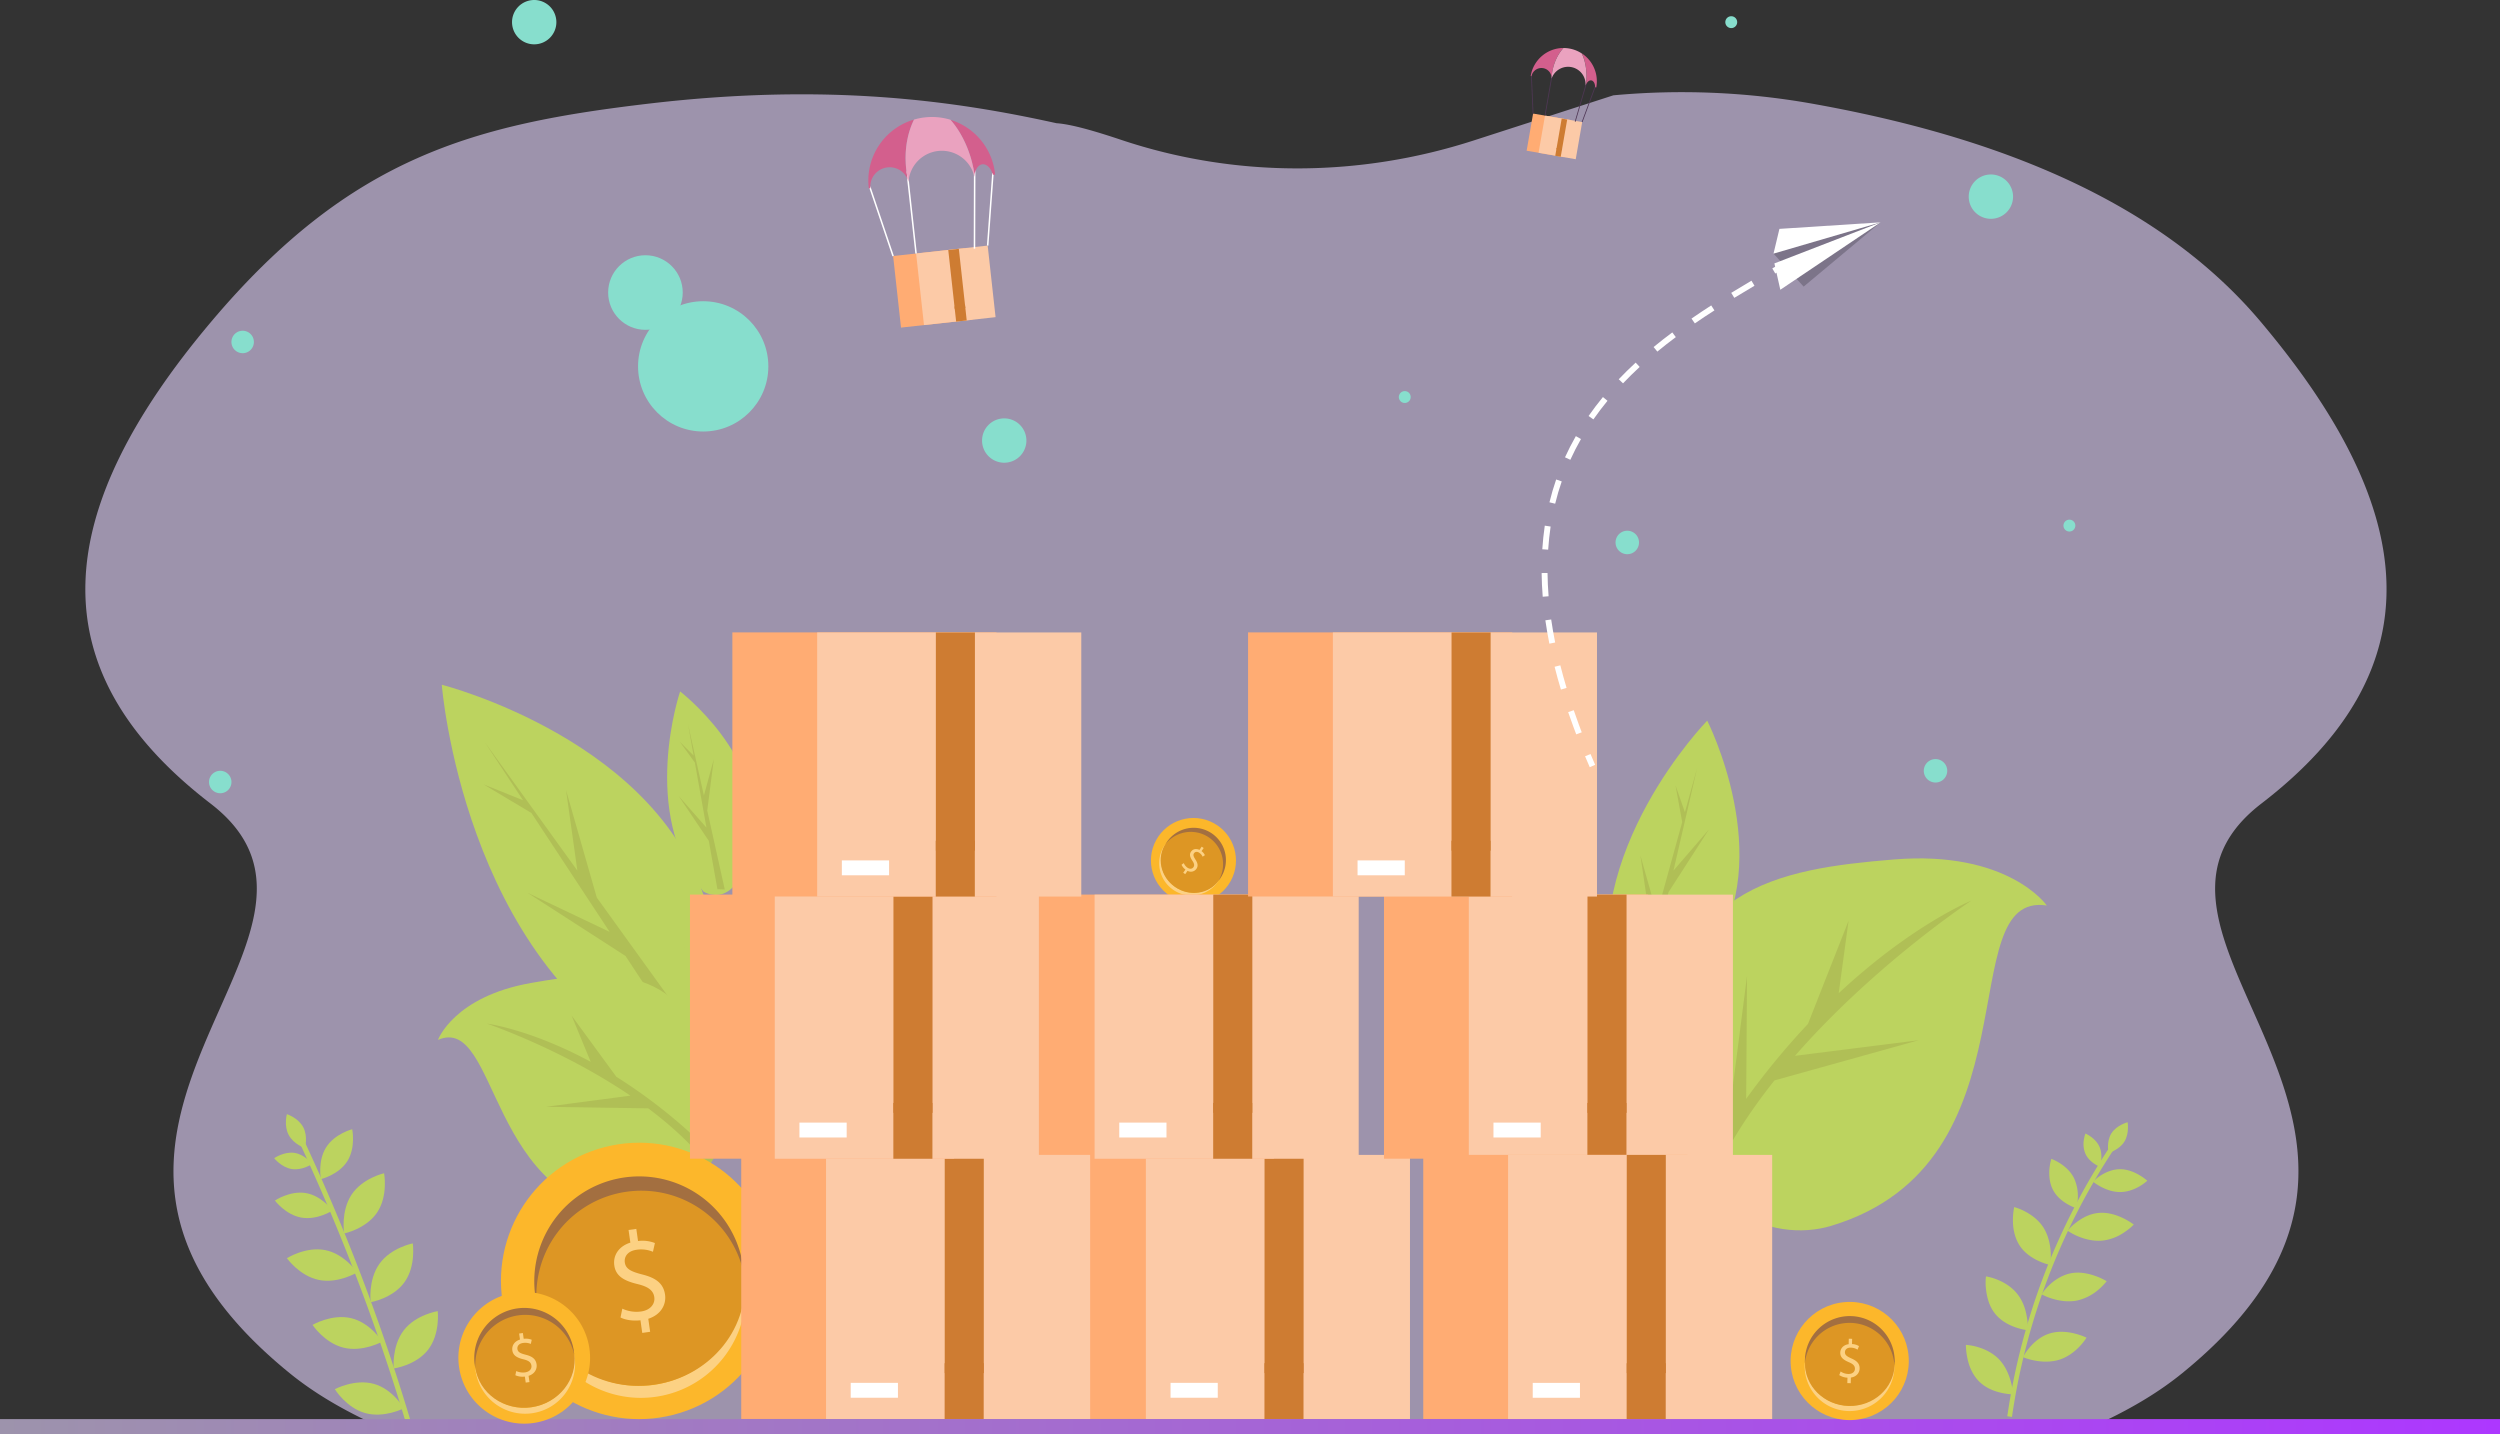 <svg xmlns="http://www.w3.org/2000/svg" xmlns:xlink="http://www.w3.org/1999/xlink" viewBox="0 0 2005.14 1150.17"><rect x="0" y="0" width="2005.14" height="1150.17" fill="#333333" stroke="none"/><defs><style>.cls-1{fill:#9d93ac;}.cls-2{fill:#bcd35f;}.cls-3{fill:#b0bf56;}.cls-4{fill:url(#linear-gradient);}.cls-5{fill:#fcb72b;}.cls-6{fill:#fcd183;}.cls-7{fill:#dd9624;}.cls-8{fill:#a36f40;}.cls-9{fill:#ffac73;}.cls-10{fill:#fccaa7;}.cls-11{fill:#fff;}.cls-12{fill:#ce7c32;}.cls-13{fill:#7c7489;}.cls-14{fill:#87decd;}.cls-15{fill:#4e3654;}.cls-16{fill:#d35f8d;}.cls-17{fill:#eaa2bf;}</style><linearGradient id="linear-gradient" y1="1144.18" x2="2005.14" y2="1144.18" gradientUnits="userSpaceOnUse"><stop offset="0" stop-color="#9d93ac"/><stop offset="1" stop-color="#ad37ff"/></linearGradient></defs><g id="katman_2" data-name="katman 2"><g id="Layer_1" data-name="Layer 1"><g id="prising"><path class="cls-1" d="M1294,76.46a597,597,0,0,1,158.33,6.48c126.86,22.54,270.89,68.47,360.62,174.82,128.7,152.49,140.65,279.17,1,386.59-139.83,107.19,176.25,261.76-63.53,456.9-17.78,14.51-39,27.37-63.35,38.92l-.17,0H295.73l-.17,0c-24.37-11.55-45.57-24.41-63.36-38.92-239.78-195.14,76.3-349.71-63.52-456.9C29,536.93,40.92,410.25,169.63,257.76,281.18,125.56,380.07,99.51,522.14,82.91c143.75-16.74,246-1.6,325.23,15.92,11.64.77,30.37,6.15,51.94,13.37,91.59,30.64,190.74,30.18,282.63.48Z"/><path class="cls-1" d="M1779.43,1140.21H1563.22a5.71,5.71,0,0,1,1.24-.57Z"/><path class="cls-1" d="M238.43,1139.64a5.71,5.71,0,0,1,1.24.57H23.47Z"/><path class="cls-1" d="M806.91,133a13,13,0,0,0,1.8,1,9.68,9.68,0,0,1-1.8-.45Z"/><path class="cls-2" d="M564.2,715.05c-51.81-63-18.7-160.46-18.7-160.46s67.94,52.1,57.94,116S564.2,715.05,564.2,715.05Z"/><polygon class="cls-3" points="564.57 638.09 551.79 580.63 556.32 606.03 545.12 594.78 557.32 611.63 566.61 663.8 544.3 638.42 568.5 674.39 575.41 713.2 581.31 713.39 567.25 650.16 572.52 608.91 564.57 638.09"/><path class="cls-2" d="M1468.45,983.27c168.38-50.47,95.53-268.92,173.22-257,0,0-30.82-44.48-122.8-36.92s-184.72,22.44-178.38,163.27C1346,974.24,1422.66,997,1468.45,983.27Z"/><path class="cls-3" d="M1439.7,846.82c64.45-73.72,141.48-124.48,141.48-124.48s-47.43,19.18-106.45,74.31l7.93-58.15-32.58,82.74a595.92,595.92,0,0,0-49.55,60.1l.69-98.6-15.45,120c-8,12.07-15.9,24.8-23.63,38.39l9.4,9.19c12.68-29.55,31.06-57.8,51.69-83.77l115.7-32.23Z"/><path class="cls-2" d="M527.78,850.9C371.66,770.23,354.33,549.21,354.33,549.21s178.77,45.34,213.34,180.4S527.78,850.9,527.78,850.9Z"/><path class="cls-2" d="M1294,798c-28.19-114,75.28-220,75.28-220s55.91,109.82,3.25,186.65S1294,798,1294,798Z"/><polygon class="cls-3" points="1342.23 698.22 1361.29 615.66 1351.4 651.46 1343.84 629.9 1349.22 659.36 1328.93 732.88 1315.69 686.07 1324.81 747.81 1309.71 802.5 1317.26 806.41 1338.23 715.56 1370.66 665.26 1342.23 698.22"/><polygon class="cls-3" points="463.07 698.26 388.92 595.4 419.48 641.83 387.75 629.08 426.22 652.07 488.98 747.43 423.23 716.16 501.72 766.78 548.4 837.7 560.25 833.06 478.65 719.87 454 633.76 463.07 698.26"/><path class="cls-2" d="M1613.71,1136.44l-3.75-.53a530.19,530.19,0,0,1,82.12-215.86l3.16,2.09A526.24,526.24,0,0,0,1613.71,1136.44Z"/><path class="cls-2" d="M1701.17,956.07c-12,.41-22.42-8.3-22.42-8.3a36.49,36.49,0,0,1,6.14-5c3.92-2.47,9.33-4.94,15.33-5s11.52,2.31,15.52,4.63a42.11,42.11,0,0,1,6.51,4.61S1713.16,955.71,1701.17,956.07Z"/><path class="cls-2" d="M1646.61,954.35c2.84,5.45,7.56,9.09,11.57,11.43a38.64,38.64,0,0,0,7.26,3.31,39.35,39.35,0,0,0,1.08-7.91,34.43,34.43,0,0,0-3-16.16c-5.38-11-18.23-15.56-18.23-15.56a42.34,42.34,0,0,0-1.56,8.31C1643.36,942.64,1643.78,948.9,1646.61,954.35Z"/><path class="cls-2" d="M1672.6,925.3c3.29,7.35,11.67,10.54,11.67,10.54s2.79-8.5-.28-15.83-11.36-10.85-11.36-10.85a26.49,26.49,0,0,0-1.3,5.28A20.33,20.33,0,0,0,1672.6,925.3Z"/><path class="cls-2" d="M1693.41,909.07c-4.24,6.94-2.2,15.67-2.2,15.67s8.58-2.44,12.7-9.15,2.56-15.48,2.56-15.48S1697.79,902.22,1693.41,909.07Z"/><path class="cls-2" d="M1686.58,995c-7.34.76-14.34-1.11-19.61-3.29a47.84,47.84,0,0,1-8.66-4.6,39.25,39.25,0,0,1,7.07-6.73c4.49-3.43,10.76-7,18.21-7.57s14.3,1.82,19.41,4.29a52.4,52.4,0,0,1,8.4,5.06,42.38,42.38,0,0,1-7,5.8A38.58,38.58,0,0,1,1686.58,995Z"/><path class="cls-2" d="M1619.69,998.71c4,6.37,10.34,10.32,15.48,12.69a46.73,46.73,0,0,0,9.26,3.21,54.64,54.64,0,0,0,.38-9.82c-.32-5.72-1.56-13-5.39-19.47s-9.85-10.79-14.86-13.47a43.78,43.78,0,0,0-9.07-3.71,52.88,52.88,0,0,0-1,10.47C1614.42,984.64,1615.65,992.36,1619.69,998.71Z"/><path class="cls-2" d="M1666.37,1043c-7.15,1.54-14.41.38-19.86-1.24a47,47,0,0,1-9.08-3.66,46.11,46.11,0,0,1,6.28-7.45c4.1-3.89,10.13-8.05,17.33-9.43s14.45.33,19.77,2.25a52,52,0,0,1,8.87,4.14,50.32,50.32,0,0,1-6.31,6.53A40,40,0,0,1,1666.37,1043Z"/><path class="cls-2" d="M1600.23,1053.72c4.77,5.94,11.36,9.18,16.74,11a47.47,47.47,0,0,0,9.54,2.23,49.06,49.06,0,0,0-.73-9.84c-.82-5.62-2.78-12.76-7.38-18.79s-10.86-9.69-16.13-11.84a44,44,0,0,0-9.41-2.74,43.38,43.38,0,0,0,.06,10.52C1593.62,1040.31,1595.38,1047.77,1600.23,1053.72Z"/><path class="cls-2" d="M1651.88,1090.5c-7,2.24-14.36,1.8-19.94.74a47.07,47.07,0,0,1-9.4-2.74s7.55-15,21.89-19.12c7.08-2.07,14.33-1.14,19.83.25a52,52,0,0,1,9.25,3.25S1665.73,1086,1651.88,1090.5Z"/><path class="cls-2" d="M1587.15,1107.79c5.3,5.42,12.18,8,17.71,9.26a47.62,47.62,0,0,0,9.72,1.26s-.74-16.62-10.87-27.66c-5.14-5.53-11.88-8.59-17.32-10.2a43.9,43.9,0,0,0-9.63-1.78,53.26,53.26,0,0,0,1.16,10.49C1579.09,1095.07,1581.82,1102.37,1587.15,1107.79Z"/><path class="cls-2" d="M510.27,973.9c-120-4.19-109.75-161.21-159-139.84,0,0,12.67-34.74,74.78-45.69s126-17.17,146.21,77C589.67,946.71,542.91,975,510.27,973.9Z"/><path class="cls-3" d="M494.33,863.61l-35.87-49.05,15.32,37.07C425.21,825.41,390.54,821,390.54,821s59.71,20.21,115.08,57.77l-67.75,8.94,82.06,1.26c18.14,13.59,35.18,29.08,48.68,46.41l4.63-7.7A425.78,425.78,0,0,0,494.33,863.61Z"/><polygon class="cls-2" points="571.05 860.06 534.24 723.55 608.52 907.2 571.05 860.06"/><path class="cls-2" d="M331.6,1147.38l-3.88,1.13a1655.63,1655.63,0,0,0-87-231.06l3.66-1.7A1657.84,1657.84,0,0,1,331.6,1147.38Z"/><path class="cls-2" d="M278.56,931.35c-7,11-21.18,14.37-21.18,14.37s-2.76-14.28,4.1-25.34,21-14.68,21-14.68S285.54,920.32,278.56,931.35Z"/><path class="cls-2" d="M241.7,976.58c12.76,2.24,25-5.66,25-5.66s-8.55-11.83-21.34-14-24.86,6-24.86,6S229,974.32,241.7,976.58Z"/><path class="cls-2" d="M234.08,937.65c8.4,1.3,16.27-4.1,16.27-4.1s-5.75-7.63-14.2-8.87-16.24,4.26-16.24,4.26S225.71,936.34,234.08,937.65Z"/><path class="cls-2" d="M231.55,910.29c3.95,7.49,13,10.57,13,10.57s2.67-9.19-1.33-16.76-13.12-10.49-13.12-10.49S227.54,902.83,231.55,910.29Z"/><path class="cls-2" d="M302.51,972.42c-8.94,13.31-26.48,16.9-26.48,16.9s-2.88-17.6,5.86-31S308.07,941,308.07,941,311.45,959.09,302.51,972.42Z"/><path class="cls-2" d="M255.64,1026.56c15.53,3.23,30.82-6,30.82-6s-10-14.85-25.64-17.91-30.7,6.5-30.7,6.5S240.14,1023.32,255.64,1026.56Z"/><path class="cls-2" d="M324.36,1028.49c-9.41,13-27.06,15.94-27.06,15.94s-2.25-17.69,7-30.74,26.78-16.43,26.78-16.43S333.78,1015.48,324.36,1028.49Z"/><path class="cls-2" d="M275.59,1080.92c15.39,3.79,31-4.86,31-4.86s-9.49-15.2-25-18.83-30.92,5.41-30.92,5.41S260.22,1077.13,275.59,1080.92Z"/><path class="cls-2" d="M343.32,1082.6c-9.83,12.64-27.57,15-27.57,15s-1.65-17.77,8-30.49,27.34-15.51,27.34-15.51S353.19,1069.91,343.32,1082.6Z"/><path class="cls-2" d="M292.79,1133.34c15.27,4.31,31.17-3.81,31.17-3.81S315,1114,299.63,1109.88s-31.06,4.34-31.06,4.34S277.59,1129,292.79,1133.34Z"/><rect class="cls-4" y="1138.19" width="2005.14" height="11.98"/><circle class="cls-5" cx="512.67" cy="1027.35" r="110.83" transform="translate(-240.01 160.31) rotate(-14.44)"/><path class="cls-6" d="M597.39,1025.11a84.19,84.19,0,1,1-166.71,23.71c-.22-1.6-.42-3.21-.54-4.83a84.19,84.19,0,0,0,166.43-23.67C596.9,1021.91,597.17,1023.51,597.39,1025.11Z"/><ellipse class="cls-7" cx="513.35" cy="1032.15" rx="84.05" ry="79.33" transform="translate(-140.23 82.58) rotate(-8.1)"/><path class="cls-8" d="M596,1015.48c.29,2,.51,4,.61,6a84.15,84.15,0,0,0-166.21,23.64c-.46-1.94-.82-3.93-1.11-6A84.19,84.19,0,0,1,596,1015.48Z"/><path class="cls-6" d="M515.12,1069.07l-1.44-10.14c-5.85.72-12.13-.23-16-2.24l1.45-7.07a27,27,0,0,0,15.08,2.26c7.13-1,11.37-5.82,10.56-11.55-.79-5.52-5.19-8.38-13.06-10.34-10.82-2.56-17.8-6.28-19-15-1.19-8.34,3.84-15.51,12.87-18.33l-1.45-10.15,6.23-.88,1.38,9.74A27.22,27.22,0,0,1,525.27,997l-1.57,7a24.54,24.54,0,0,0-13.15-1.62c-7.73,1.11-10,6.14-9.42,10.16.75,5.22,4.84,7.3,14.09,9.68,10.95,2.75,16.91,7.23,18.19,16.17,1.13,7.94-3.34,16.15-13.45,19.33l1.49,10.45Z"/><circle class="cls-5" cx="420.49" cy="1089.03" r="52.81" transform="translate(-258.31 139.27) rotate(-14.44)"/><path class="cls-6" d="M460.86,1088a40.12,40.12,0,1,1-79.44,11.3c-.11-.77-.2-1.54-.26-2.31a40.12,40.12,0,0,0,79.3-11.28C460.62,1086.44,460.75,1087.2,460.86,1088Z"/><ellipse class="cls-7" cx="420.81" cy="1091.32" rx="40.05" ry="37.8" transform="translate(-149.49 70.13) rotate(-8.1)"/><path class="cls-8" d="M460.21,1083.38c.13,1,.23,1.92.28,2.87a40.1,40.1,0,0,0-79.2,11.27c-.21-.93-.38-1.87-.52-2.84a40.12,40.12,0,0,1,79.44-11.3Z"/><path class="cls-6" d="M421.65,1108.91l-.68-4.83a14.06,14.06,0,0,1-7.63-1.06l.7-3.37a12.9,12.9,0,0,0,7.18,1.07c3.4-.48,5.42-2.77,5-5.5s-2.47-4-6.22-4.93c-5.15-1.21-8.48-3-9.07-7.15-.57-4,1.83-7.39,6.13-8.74l-.69-4.83,3-.42.66,4.64a12.77,12.77,0,0,1,6.46.79l-.75,3.33a11.64,11.64,0,0,0-6.26-.77c-3.69.52-4.76,2.92-4.49,4.84.35,2.49,2.3,3.48,6.71,4.61,5.22,1.31,8.06,3.44,8.67,7.7.54,3.79-1.59,7.7-6.41,9.22l.71,5Z"/><circle class="cls-5" cx="957.18" cy="690.09" r="34.1" transform="translate(-105.88 1202.27) rotate(-61.51)"/><path class="cls-6" d="M976.74,707.35a25.91,25.91,0,0,1-42.53-29.6c.28-.41.58-.81.89-1.2a25.91,25.91,0,0,0,42.46,29.54C977.3,706.52,977,706.94,976.74,707.35Z"/><ellipse class="cls-7" cx="956.33" cy="691.32" rx="24.41" ry="25.86" transform="translate(-157.35 1081.46) rotate(-55.17)"/><path class="cls-8" d="M978.45,704.89a18.61,18.61,0,0,1-1.13,1.48,25.89,25.89,0,0,0-42.4-29.5c.3-.54.64-1.06,1-1.58a25.91,25.91,0,1,1,42.53,29.6Z"/><path class="cls-6" d="M949,700l1.8-2.59a9.06,9.06,0,0,1-3.14-3.86l1.81-1.29a8.28,8.28,0,0,0,2.93,3.67c1.82,1.27,3.78,1.08,4.79-.39s.59-3-.77-5.06c-1.9-2.85-2.69-5.15-1.14-7.38s4.11-2.69,6.74-1.43l1.8-2.59,1.59,1.11-1.73,2.48a8.31,8.31,0,0,1,2.71,3.22l-1.82,1.24a7.5,7.5,0,0,0-2.62-3.11c-2-1.38-3.54-.72-4.25.31-.93,1.33-.45,2.66,1.14,5.13,1.89,2.92,2.3,5.18.71,7.46a5.44,5.44,0,0,1-7.08,1.54l-1.86,2.66Z"/><circle class="cls-5" cx="1483.58" cy="1091.58" r="47.39" transform="translate(-87.83 130.73) rotate(-4.9)"/><path class="cls-6" d="M1519.46,1096.65a36,36,0,0,1-72-1.82c0-.69,0-1.39.11-2.08a36,36,0,0,0,71.85,1.81C1519.48,1095.26,1519.48,1096,1519.46,1096.65Z"/><ellipse class="cls-7" cx="1483.53" cy="1093.66" rx="33.92" ry="35.94" transform="translate(352.8 2549.13) rotate(-88.55)"/><path class="cls-8" d="M1519.57,1092.49c0,.87-.08,1.74-.18,2.58a36,36,0,0,0-71.75-1.81,24.74,24.74,0,0,1,0-2.59,36,36,0,1,1,72,1.82Z"/><path class="cls-6" d="M1481.66,1109.35l.11-4.38a12.59,12.59,0,0,1-6.59-2.08l1.11-2.88a11.49,11.49,0,0,0,6.2,2c3.08.07,5.21-1.65,5.27-4.12s-1.59-3.91-4.77-5.29c-4.38-1.84-7.06-3.91-7-7.68.09-3.6,2.72-6.27,6.73-6.82l.11-4.38,2.69.07-.11,4.21a11.54,11.54,0,0,1,5.6,1.66l-1.15,2.83a10.56,10.56,0,0,0-5.43-1.61c-3.34-.09-4.65,1.88-4.69,3.61-.06,2.26,1.52,3.43,5.25,5.08,4.42,1.94,6.62,4.25,6.52,8.11-.08,3.43-2.55,6.57-7,7.2l-.11,4.51Z"/><rect class="cls-9" x="851.02" y="926.24" width="211.83" height="211.83"/><rect class="cls-10" x="919.05" y="926.29" width="211.83" height="211.83"/><rect class="cls-11" x="938.84" y="1109.12" width="37.88" height="11.94"/><rect class="cls-12" x="1014.23" y="926.29" width="31.33" height="175.02"/><rect class="cls-12" x="1014.16" y="1093.36" width="31.33" height="44.75"/><rect class="cls-9" x="809.9" y="717.5" width="211.83" height="211.83"/><rect class="cls-10" x="877.92" y="717.55" width="211.83" height="211.83"/><rect class="cls-11" x="897.71" y="900.39" width="37.88" height="11.94"/><rect class="cls-12" x="973.11" y="717.55" width="31.33" height="175.02"/><rect class="cls-12" x="973.04" y="884.63" width="31.33" height="44.75"/><rect class="cls-9" x="1110.04" y="717.5" width="211.83" height="211.83"/><rect class="cls-10" x="1178.06" y="717.55" width="211.83" height="211.83"/><rect class="cls-11" x="1197.85" y="900.39" width="37.88" height="11.94"/><rect class="cls-12" x="1273.25" y="717.55" width="31.33" height="175.02"/><rect class="cls-12" x="1273.18" y="884.63" width="31.33" height="44.75"/><rect class="cls-9" x="1141.53" y="926.26" width="211.83" height="211.83"/><rect class="cls-10" x="1209.56" y="926.31" width="211.83" height="211.83"/><rect class="cls-11" x="1229.34" y="1109.15" width="37.88" height="11.94"/><rect class="cls-12" x="1304.74" y="926.31" width="31.33" height="175.02"/><rect class="cls-12" x="1304.67" y="1093.39" width="31.33" height="44.75"/><rect class="cls-9" x="594.51" y="926.24" width="211.83" height="211.83"/><rect class="cls-10" x="662.53" y="926.29" width="211.83" height="211.83"/><rect class="cls-11" x="682.32" y="1109.12" width="37.88" height="11.94"/><rect class="cls-12" x="757.72" y="926.29" width="31.33" height="175.02"/><rect class="cls-12" x="757.65" y="1093.36" width="31.33" height="44.75"/><rect class="cls-9" x="553.38" y="717.5" width="211.83" height="211.83"/><rect class="cls-10" x="621.41" y="717.55" width="211.83" height="211.83"/><rect class="cls-11" x="641.2" y="900.39" width="37.88" height="11.94"/><rect class="cls-12" x="716.6" y="717.55" width="31.33" height="175.02"/><rect class="cls-12" x="716.52" y="884.63" width="31.33" height="44.75"/><rect class="cls-9" x="587.4" y="507.21" width="211.83" height="211.83"/><rect class="cls-10" x="655.42" y="507.25" width="211.83" height="211.83"/><rect class="cls-11" x="675.21" y="690.09" width="37.88" height="11.94"/><rect class="cls-12" x="750.61" y="507.26" width="31.33" height="175.02"/><rect class="cls-12" x="750.53" y="674.33" width="31.33" height="44.75"/><rect class="cls-9" x="1001.01" y="507.21" width="211.83" height="211.83"/><rect class="cls-10" x="1069.04" y="507.25" width="211.83" height="211.83"/><rect class="cls-11" x="1088.83" y="690.09" width="37.88" height="11.94"/><rect class="cls-12" x="1164.22" y="507.26" width="31.33" height="175.02"/><rect class="cls-12" x="1164.15" y="674.33" width="31.33" height="44.75"/><path class="cls-11" d="M1275.06,615.31c-1.28-2.94-2.53-5.84-3.75-8.73l4.37-1.83q1.8,4.29,3.71,8.66Z"/><path class="cls-11" d="M1264.23,589q-1.11-2.91-2.17-5.77-2.26-6.11-4.31-12.07l4.48-1.54q2,5.91,4.26,12,1.07,2.85,2.16,5.73Zm-7.76-37.27-4.53,1.36c-1.87-6.22-3.57-12.38-5.06-18.31l4.59-1.15C1252.94,539.45,1254.62,545.54,1256.47,551.69Zm-9.15-36.4-4.64.93c-1.27-6.34-2.35-12.65-3.22-18.74l4.68-.67C1245,502.82,1246.07,509,1247.32,515.29Zm-5.26-37.09-4.72.37c-.51-6.38-.8-12.78-.87-19l4.73-.05C1241.27,465.63,1241.56,471.92,1242.06,478.2Zm-.34-37.37-4.72-.32c.42-6.4,1.11-12.78,2-18.95l4.68.71C1242.81,428.31,1242.14,434.55,1241.72,440.83Zm5.62-36.87-4.6-1.12c1.51-6.19,3.33-12.35,5.39-18.32l4.47,1.55C1250.58,391.9,1248.81,397.92,1247.34,404Zm12.17-35.21-4.3-2c2.62-5.75,5.55-11.46,8.71-17l4.11,2.35C1264.94,357.55,1262.07,363.14,1259.51,368.75ZM1278,336.37l-3.89-2.7c3.57-5.13,7.45-10.25,11.53-15.22l3.66,3C1285.31,326.33,1281.51,331.35,1278,336.37Zm23.74-28.92-3.43-3.26c4.28-4.49,8.84-9,13.59-13.36l3.21,3.48C1310.46,298.62,1306,303,1301.76,307.45ZM1329.28,282l-3-3.66c4.73-3.89,9.77-7.85,15-11.74l2.83,3.78C1338.93,274.21,1334,278.12,1329.28,282Zm30.09-22.6-2.69-3.89q7.85-5.42,15.82-10.55l2.57,4Q1367.15,254,1359.37,259.38ZM1391,238.89l-2.47-4q8.13-5,16.25-9.76l2.41,4.07Q1399.16,233.93,1391,238.89Z"/><rect class="cls-11" x="1422.06" y="212.65" width="9.45" height="4.73" transform="translate(84.82 745.18) rotate(-30.13)"/><polygon class="cls-13" points="1422.45 203.43 1446.62 229.88 1508.35 178.32 1434.92 192.03 1422.45 203.43"/><polygon class="cls-11" points="1427.2 183.57 1508.35 178.32 1422.45 203.43 1427.2 183.57"/><polygon class="cls-11" points="1508.35 178.32 1427.91 232.41 1423.16 211.27 1508.35 178.32"/><path class="cls-14" d="M446.24,17.62A17.78,17.78,0,1,1,428.31,0,17.78,17.78,0,0,1,446.24,17.62Z"/><path class="cls-14" d="M1614.59,157.55a17.78,17.78,0,1,1-17.93-17.61A17.78,17.78,0,0,1,1614.59,157.55Z"/><path class="cls-14" d="M823.23,353.19a17.78,17.78,0,1,1-17.94-17.62A17.78,17.78,0,0,1,823.23,353.19Z"/><path class="cls-14" d="M203.63,274.2a9,9,0,1,1-9.07-8.92A9,9,0,0,1,203.63,274.2Z"/><path class="cls-14" d="M185.64,627.15a9,9,0,1,1-9.07-8.92A9,9,0,0,1,185.64,627.15Z"/><path class="cls-14" d="M1314.58,435a9.41,9.41,0,1,1-9.49-9.32A9.4,9.4,0,0,1,1314.58,435Z"/><path class="cls-14" d="M1561.79,618.15a9.4,9.4,0,1,1-9.49-9.32A9.41,9.41,0,0,1,1561.79,618.15Z"/><path class="cls-14" d="M1131.46,318.41a4.76,4.76,0,1,1-4.8-4.72A4.76,4.76,0,0,1,1131.46,318.41Z"/><path class="cls-14" d="M1393.32,17.74a4.76,4.76,0,1,1-4.8-4.72A4.75,4.75,0,0,1,1393.32,17.74Z"/><path class="cls-14" d="M1664.54,421.51a4.76,4.76,0,1,1-4.8-4.71A4.76,4.76,0,0,1,1664.54,421.51Z"/><circle class="cls-14" cx="564.01" cy="293.85" r="52.25"/><circle class="cls-14" cx="517.68" cy="234.63" r="29.91"/><rect class="cls-9" x="1226.81" y="93.46" width="30.25" height="30.25" transform="translate(36.89 -210.87) rotate(9.85)"/><rect class="cls-10" x="1236.38" y="95.12" width="30.25" height="30.25" transform="translate(37.31 -212.49) rotate(9.85)"/><rect class="cls-12" x="1250.41" y="95.28" width="4.47" height="25" transform="translate(36.89 -212.67) rotate(9.85)"/><rect class="cls-12" x="1247.92" y="118.92" width="4.47" height="6.39" transform="translate(39.41 -212.4) rotate(9.87)"/><rect class="cls-15" x="1228.63" y="60.37" width="0.65" height="30.73" transform="translate(-2.14 53.76) rotate(-2.5)"/><rect class="cls-15" x="1224.81" y="75.33" width="34.71" height="0.65" transform="translate(955.34 1286.61) rotate(-80.16)"/><rect class="cls-15" x="1250.84" y="80.67" width="34.62" height="0.64" transform="translate(834.15 1275.31) rotate(-73.68)"/><rect class="cls-15" x="1259.03" y="83.27" width="30.59" height="0.64" transform="translate(753.13 1249.46) rotate(-69.67)"/><path class="cls-16" d="M1244.48,62.72a8.15,8.15,0,0,0-16.14-1.62l-.63-.11c0-.13,0-.25.06-.39A26.7,26.7,0,0,1,1254,38.48C1245.14,48.25,1244.52,60.86,1244.48,62.72Z"/><path class="cls-16" d="M1280.36,69.74c0,.13,0,.26-.07.38l-.91-.15c0-2.85-1.19-5.15-3-5.47-1.69-.29-3.42,1.16-4.42,3.48,1.4-9.36-.19-18.84-3.3-25.18A26.7,26.7,0,0,1,1280.36,69.74Z"/><path class="cls-17" d="M1271.93,68c-.09.2-.18.42-.26.65h0A14,14,0,0,0,1244.48,63v-.24c0-1.86.66-14.47,9.49-24.24a26.33,26.33,0,0,1,4.66.39,26.69,26.69,0,0,1,10,3.93C1271.74,49.14,1273.33,58.62,1271.93,68Z"/><rect class="cls-9" x="719.32" y="202.01" width="57.76" height="57.76" transform="translate(-20.79 83.36) rotate(-6.29)"/><rect class="cls-10" x="737.75" y="199.98" width="57.76" height="57.76" transform="translate(-20.46 85.35) rotate(-6.29)"/><rect class="cls-12" x="763.15" y="199.86" width="8.54" height="47.72" transform="translate(-19.9 85.48) rotate(-6.29)"/><rect class="cls-12" x="766.19" y="245.25" width="8.54" height="12.2" transform="translate(-22.88 85.84) rotate(-6.28)"/><rect class="cls-11" x="706.33" y="148.21" width="1.23" height="58.68" transform="translate(-19.66 235.31) rotate(-18.64)"/><rect class="cls-11" x="730.52" y="137.25" width="1.23" height="66.27" transform="translate(-14.24 80.9) rotate(-6.27)"/><rect class="cls-11" x="748.57" y="165.76" width="66.1" height="1.23" transform="translate(613.38 947.6) rotate(-89.86)"/><rect class="cls-11" x="765.13" y="167.26" width="58.4" height="1.23" transform="translate(569.23 947.91) rotate(-85.84)"/><path class="cls-16" d="M728.52,145.44A15.55,15.55,0,0,0,698.07,151l-1.22.14c0-.25-.07-.49-.09-.75a50.94,50.94,0,0,1,36.31-54.48C722.05,118.55,727.61,142,728.52,145.44Z"/><path class="cls-16" d="M798.06,139.25c0,.26.05.5.06.75l-1.75.2c-1.47-5.23-4.9-8.81-8.45-8.42-3.25.36-5.66,3.95-6.27,8.73-2.39-17.91-10.34-34.46-19.4-44.43A51,51,0,0,1,798.06,139.25Z"/><path class="cls-17" d="M781.65,140.51c0,.42-.1.87-.13,1.32l0,0a26.78,26.78,0,0,0-52.84,4l-.12-.43c-.91-3.44-6.47-26.89,4.55-49.5a50,50,0,0,1,8.75-1.75,50.8,50.8,0,0,1,20.43,1.89C771.31,106.05,779.26,122.6,781.65,140.51Z"/></g></g></g></svg>